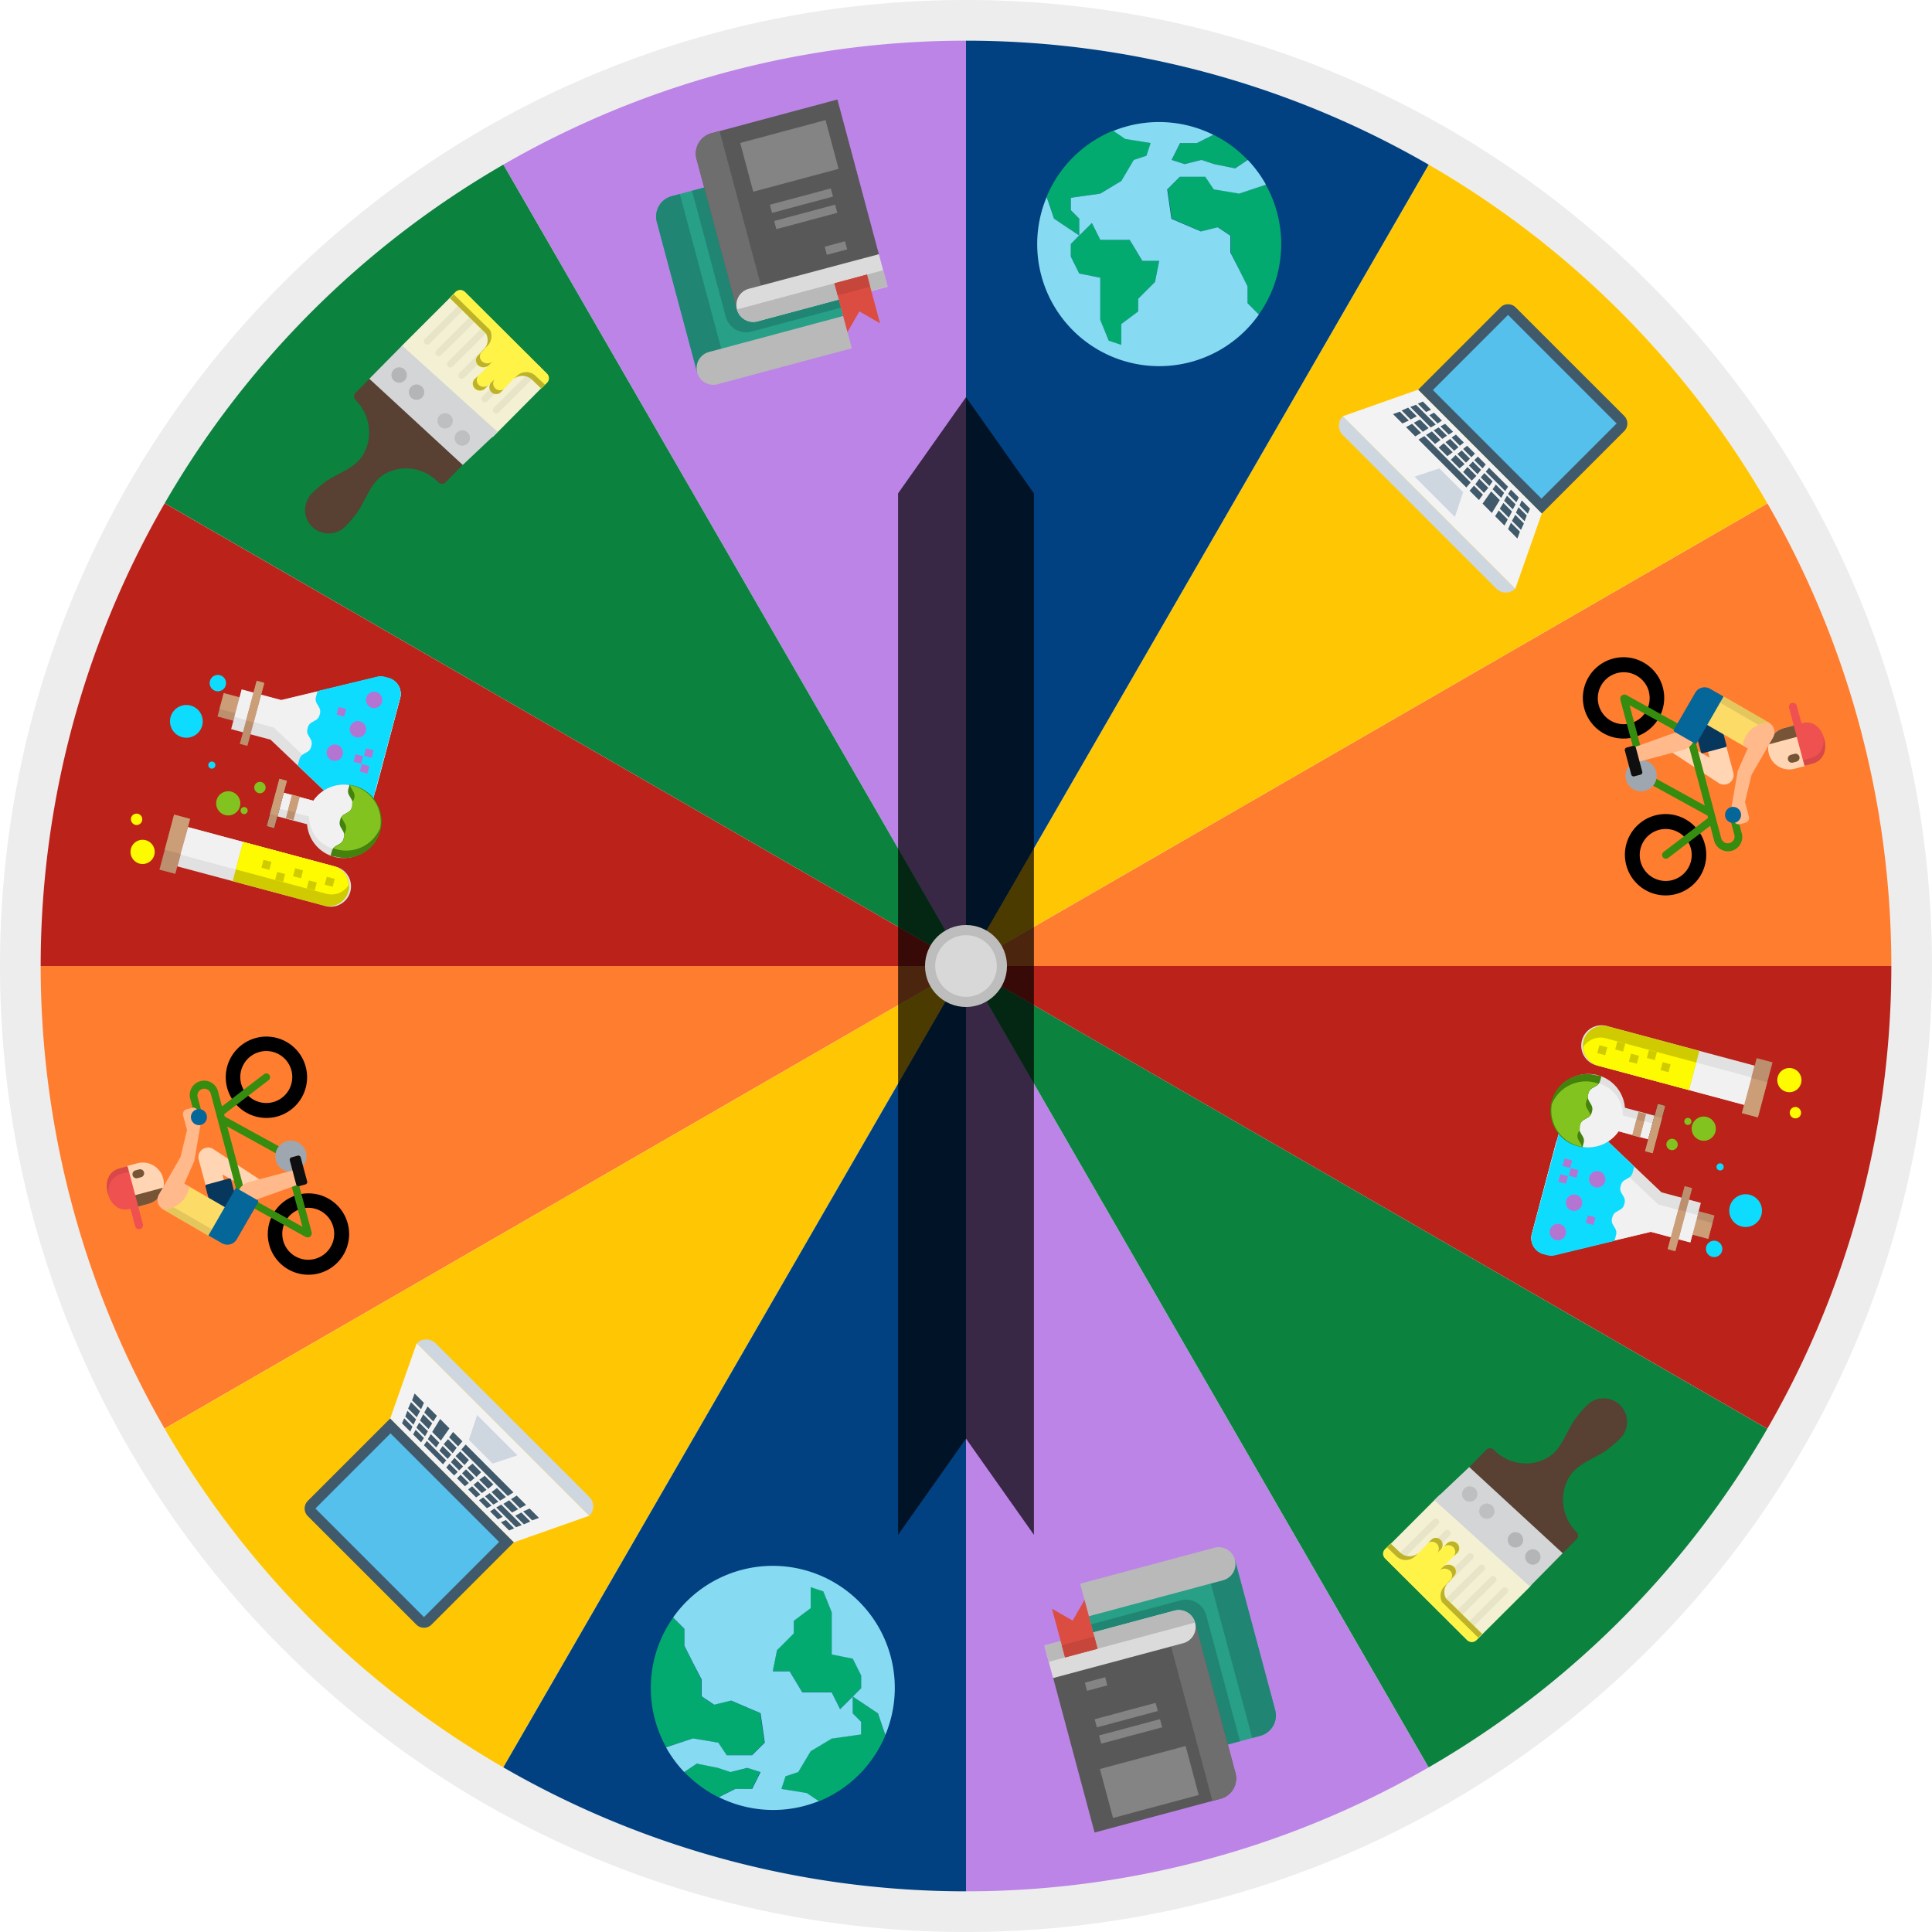 <svg id="Layer_1" data-name="Layer 1" xmlns="http://www.w3.org/2000/svg" width="380" height="380" viewBox="0 0 380 380">
    <g id="Page-1">
        <g id="wheel">
            <g id="Slice-12">
                <path id="sliceBkg_12" data-name="sliceBkg 12" d="M190,1V190L95.5,26.29A188.13,188.13,0,0,1,190,1Z"
                    fill="#bc84e7" fill-rule="evenodd" />
                <g id="icon_12" data-name="icon 12">
                    <path id="Path"
                        d="M137.11,73.23l-.85-3.2-7.07-26.37a4.14,4.14,0,0,1,2.92-5.07l2.4-.65,4-1.07,19.18-5.14,6.43,24,.86,3.2.85,3.2h0"
                        fill="#289f87" />
                    <g id="Group">
                        <path id="Path-2" data-name="Path"
                            d="M165.41,60.51l-17.59,4.71a4.14,4.14,0,0,1-5.07-2.92l-6.64-24.78,21.58-5.79Z"
                            fill="#208673" />
                        <path id="Path-3" data-name="Path"
                            d="M137.11,73.23l5.6-1.5-.86-3.19-8.14-30.38-1.6.43a4.14,4.14,0,0,0-2.92,5.07Z"
                            fill="#208673" />
                    </g>
                    <path id="Path-4" data-name="Path"
                        d="M167.55,68.5l-26.38,7.07a3.31,3.31,0,0,1-4.06-2.34h0a3.31,3.31,0,0,1,2.34-4l26.38-7.07,1.72,6.39Z"
                        fill="#b9b9b9" />
                    <path id="Path-5" data-name="Path"
                        d="M144.94,60.86l-.86-3.2L137,31.28a4.14,4.14,0,0,1,2.93-5.07l2.39-.64,22.39-6L172.86,50h0"
                        fill="#585858" />
                    <g id="Group-2" data-name="Group">
                        <rect id="Rectangle" x="146.58" y="25.7" width="17.38" height="9.93"
                            transform="translate(-2.65 41.23) rotate(-15)" fill="#848484" />
                        <rect id="Rectangle-2" data-name="Rectangle" x="151.42" y="38.64" width="12.41" height="1.66"
                            transform="translate(-4.84 42.14) rotate(-15)" fill="#848484" />
                        <rect id="Rectangle-3" data-name="Rectangle" x="152.27" y="41.83" width="12.41" height="1.66"
                            transform="translate(-5.64 42.47) rotate(-15)" fill="#848484" />
                        <rect id="Rectangle-4" data-name="Rectangle" x="162.34" y="47.96" width="4.14" height="1.66"
                            transform="translate(-7.02 44.21) rotate(-15)" fill="#848484" />
                    </g>
                    <path id="Path-6" data-name="Path"
                        d="M141.53,25.78l8.14,30.38.86,3.2-5.59,1.5-6.43-24L137,31.28a4.14,4.14,0,0,1,2.93-5.07Z"
                        fill="#6e6e6e" />
                    <path id="Path-7" data-name="Path"
                        d="M165,58.91,149,63.2a3.31,3.31,0,0,1-4.05-2.34h0a3.3,3.3,0,0,1,2.34-4.06L172.86,50l1.71,6.39-3.2.86"
                        fill="#dbdbdb" />
                    <path id="Path-8" data-name="Path"
                        d="M149,63.2l16-4.29,6.39-1.71,3.2-.86-.86-3.2-28.77,7.72A3.31,3.31,0,0,0,149,63.2Z"
                        fill="#b9b9b9" />
                    <polygon id="Path-9" data-name="Path"
                        points="164.12 55.72 170.52 54 173.09 63.59 169.03 61.25 166.69 65.31 164.12 55.72"
                        fill="#dc4d41" />
                    <rect id="Rectangle-5" data-name="Rectangle" x="164.33" y="54.82" width="6.62" height="2.48"
                        transform="translate(-8.8 45.3) rotate(-15)" fill="#c7463b" />
                </g>
            </g>
            <g id="Slice-11">
                <path id="sliceBkg_11" data-name="sliceBkg 11"
                    d="M95.82,26.86,190,190,26.86,95.79A187.53,187.53,0,0,1,95.82,26.86Z" fill="#0b823e"
                    fill-rule="evenodd" />
                <g id="icon_11" data-name="icon 11">
                    <path id="Path-10" data-name="Path"
                        d="M87.61,94.9a1,1,0,0,1-1.35,0C82.47,91,77,91.6,74.29,94.3c-1.76,1.8-2.74,4.69-4,6.45a21.67,21.67,0,0,1-2.48,2.89,4.41,4.41,0,0,1-3.19,1.28,4.61,4.61,0,0,1-3.33-7.8l0,0,0,0a23.36,23.36,0,0,1,2.78-2.4c1.76-1.27,4.61-2.25,6.37-4,2.67-2.7,3.27-8.25-.52-12.08a.93.93,0,0,1-.27-.71,1,1,0,0,1,.31-.68l4.83-4.87L92.41,90Z"
                        fill="#584032" />
                    <path id="Path-11" data-name="Path"
                        d="M91.47,57.47l16,16a1.3,1.3,0,0,1,0,1.87L97.13,85.75a1.3,1.3,0,0,1-1.87,0l-16.09-16a1.3,1.3,0,0,1,0-1.87L89.59,57.47A1.31,1.31,0,0,1,91.47,57.47Z"
                        fill="#f4f0d3" />
                    <polygon id="Path-12" data-name="Path"
                        points="79.09 67.97 97.88 84.96 91.02 91.45 72.64 74.5 79.09 67.97" fill="#d3d5d6" />
                    <path id="Shape"
                        d="M86.48,81.7a1.51,1.51,0,1,0,2.14,0A1.57,1.57,0,0,0,86.48,81.7ZM92,85.08a1.51,1.51,0,1,0,0,2.13A1.54,1.54,0,0,0,92,85.08Z"
                        fill="#bdbfc0" />
                    <path id="Shape-2" data-name="Shape"
                        d="M106.17,72.13a.65.65,0,0,0-.93,0L97.13,80.2a.66.66,0,0,0,.94.94l8.1-8.07A.65.65,0,0,0,106.17,72.13Zm-2.25-2.25a.65.65,0,0,0-.93,0L94.88,78a.66.66,0,0,0,.94.94l8.1-8.07A.65.65,0,0,0,103.92,69.88Zm-4.54-4.5a.65.65,0,0,0-.93,0l-8.11,8a.66.66,0,0,0,.94.94l8.1-8A.65.65,0,0,0,99.38,65.38Zm-2.25-2.25a.65.65,0,0,0-.93,0l-8.11,8a.66.66,0,0,0,.94.94l8.1-8A.65.65,0,0,0,97.13,63.13Zm-2.28-2.29a.66.66,0,0,0-.94,0l-8.07,8.07a.66.66,0,0,0,.94.94l8.07-8A.71.71,0,0,0,94.85,60.84ZM92.6,58.59a.66.66,0,0,0-.94,0l-8.1,8.07a.66.66,0,0,0,.93.94l8.11-8.07A.66.66,0,0,0,92.6,58.59Z"
                        fill="#e8e4c8" />
                    <path id="Path-13" data-name="Path"
                        d="M107.56,73.45l-16.09-16a1.33,1.33,0,0,0-1.88,0l-1.16,1.16,7.13,7.06a2.62,2.62,0,0,1-.6,3.26l-.9,1a1.28,1.28,0,0,0,0,2,1.54,1.54,0,0,0,2.1-.08l-2.78,2.71a1.3,1.3,0,0,0,0,1.91,1.46,1.46,0,0,0,2,0l1.28-1.28a1.36,1.36,0,0,0,0,1.92,1.32,1.32,0,0,0,1.87,0l2.33-2.44a2.69,2.69,0,0,1,3.86,0l1.76,1.72,1.09-1.08a1.26,1.26,0,0,0,0-1.84Z"
                        fill="#fff348" />
                    <path id="Shape-3" data-name="Shape"
                        d="M79.58,72.7a1.51,1.51,0,1,1-2.14,0A1.5,1.5,0,0,1,79.58,72.7ZM83,76.07a1.51,1.51,0,1,1-2.14,0A1.5,1.5,0,0,1,83,76.07Z"
                        fill="#b4b5b6" />
                    <path id="Shape-4" data-name="Shape"
                        d="M95,68.87l-.9,1a1.28,1.28,0,0,0,0,2,1.57,1.57,0,0,0,2,0l.87-.83a1.6,1.6,0,0,1-2.1.08,1.28,1.28,0,0,1,0-2l.9-1a2.69,2.69,0,0,0,.6-3.23l-7.13-7-.75.75,7.13,7A2.63,2.63,0,0,1,95,68.87Zm-.83,6.83a1.35,1.35,0,0,1-.07-1.84l-.68.64a1.3,1.3,0,0,0,0,1.91,1.44,1.44,0,0,0,2,0l.75-.75A1.43,1.43,0,0,1,94.17,75.7Zm3.23.67a1.35,1.35,0,0,1,0-1.91l-.75.75a1.35,1.35,0,0,0,0,1.91,1.3,1.3,0,0,0,1.87,0l.6-.6A1.35,1.35,0,0,1,97.4,76.37Zm9.79-.71L105.42,74a2.66,2.66,0,0,0-3.82,0l-.53.53a2.7,2.7,0,0,1,3.6.19l1.77,1.68,1.08-1.08Z"
                        fill="#bcb22c" />
                </g>
            </g>
            <g id="Slice-10">
                <path id="sliceBkg_10" data-name="sliceBkg 10" d="M26.34,95.5,190,190H1A188.12,188.12,0,0,1,26.34,95.5Z"
                    fill="#ba221a" fill-rule="evenodd" />
                <g id="icon_10" data-name="icon 10">
                    <g id="chemistry-copy">
                        <polyline id="Path-14" data-name="Path"
                            points="47.14 137.17 44.01 136.34 42.78 140.93 45.91 141.77" fill="#bc8f6f" />
                        <polyline id="Path-15" data-name="Path"
                            points="47.14 137.17 44.01 136.34 43.18 139.44 46.3 140.28" fill="#cb9e78" />
                        <polygon id="Path-16" data-name="Path"
                            points="34.25 160.23 31.36 171.05 34.48 171.88 37.38 161.07 34.25 160.23" fill="#bc8f6f" />
                        <polygon id="Path-17" data-name="Path"
                            points="34.25 160.23 32.41 167.13 35.53 167.97 37.38 161.07 34.25 160.23" fill="#cb9e78" />
                        <path id="Path-18" data-name="Path" d="M34.88,170.4,37,162.69l28.74,7.71a4,4,0,1,1-2.06,7.7Z"
                            fill="#e1e1e1" />
                        <path id="Path-19" data-name="Path"
                            d="M68.58,174.07a4,4,0,0,1-4.4,1.72L35.5,168.1,37,162.69l28.68,7.69A4,4,0,0,1,68.58,174.07Z"
                            fill="#f1f1f1" />
                        <path id="Path-20" data-name="Path"
                            d="M68.55,175.29a4,4,0,0,1-4.92,2.81l-17.87-4.79,2.06-7.7,17.87,4.79A4,4,0,0,1,68.55,175.29Z"
                            fill="#cfcb00" />
                        <path id="Path-21" data-name="Path"
                            d="M68.58,174.07a4,4,0,0,1-4.4,1.72L46.38,171l1.44-5.41,17.81,4.77A4,4,0,0,1,68.58,174.07Z"
                            fill="#fefa00" />
                        <path id="Path-22" data-name="Path"
                            d="M73.31,157.52a3.22,3.22,0,0,1-3.94,2.27l-.76-.2a3.25,3.25,0,0,1-1.39-.78l-14-13.32-7.76-2.08,2.07-7.75,7.77,2.08,18.77-4.53a3.17,3.17,0,0,1,1.59,0l.76.2a3.22,3.22,0,0,1,2.28,3.94Z"
                            fill="#e1e1e1" />
                        <path id="Path-23" data-name="Path"
                            d="M70,157.36l-.76-.21a3.1,3.1,0,0,1-1.38-.77l-14-13.28L46.11,141l1.44-5.4,7.77,2.08,18.77-4.49a3.13,3.13,0,0,1,1.58,0l.76.2a3.2,3.2,0,0,1,2.28,3.92L74,155.1A3.21,3.21,0,0,1,70,157.36Z"
                            fill="#f1f1f1" />
                        <path id="Path-24" data-name="Path"
                            d="M69.38,159.79l-.76-.2a3.25,3.25,0,0,1-1.39-.78l-8.67-8.26.32-1.19a1.64,1.64,0,0,1,.75-1l.81-.47a1.59,1.59,0,0,0,.75-1l.07-.27a1.58,1.58,0,0,0-.16-1.22l-.47-.81a1.63,1.63,0,0,1-.16-1.22l.07-.27a1.59,1.59,0,0,1,.75-1l.82-.47a1.59,1.59,0,0,0,.74-1l.08-.26a1.63,1.63,0,0,0-.16-1.22l-.47-.81a1.58,1.58,0,0,1-.16-1.22l.31-1.19,11.64-2.82a3.29,3.29,0,0,1,1.59,0l.76.2a3.22,3.22,0,0,1,2.27,3.94l-5.4,20.15A3.21,3.21,0,0,1,69.38,159.79Z"
                            fill="#0edcff" />
                        <g id="Yellow">
                            <path id="Path-25" data-name="Path"
                                d="M55,155.7l6.64,1.78a7.21,7.21,0,1,1-1.24,4.64l-6.65-1.78" fill="#e1e1e1" />
                            <path id="Path-26" data-name="Path"
                                d="M69.52,154.61a6.47,6.47,0,1,1-8.71,6l-6.65-1.78.83-3.11,6.66,1.78A7.29,7.29,0,0,1,69.52,154.61Z"
                                fill="#f1f1f1" />
                            <path id="Path-27" data-name="Path"
                                d="M65.79,168.54a6.81,6.81,0,0,1-.76-.26l.23-.85a1.64,1.64,0,0,1,.75-1l.81-.46a1.64,1.64,0,0,0,.75-1l.07-.26a1.63,1.63,0,0,0-.16-1.22l-.47-.81a1.63,1.63,0,0,1-.16-1.22l.07-.26a1.59,1.59,0,0,1,.75-1l.81-.47a1.62,1.62,0,0,0,.75-1l.07-.27a1.63,1.63,0,0,0-.16-1.22l-.47-.81a1.6,1.6,0,0,1-.16-1.21l.23-.86a7.9,7.9,0,0,1,.79.16,7.21,7.21,0,1,1-3.74,13.92Z"
                                fill="#44820d" />
                            <path id="Path-28" data-name="Path"
                                d="M74.83,162.7a7.25,7.25,0,0,1-8.64,4.35,6.21,6.21,0,0,1-.61-.2,1.69,1.69,0,0,1,.41-.34l.82-.47a1.58,1.58,0,0,0,.75-1l.07-.26a1.61,1.61,0,0,0,0-.69,1.66,1.66,0,0,0,.32-.6l.07-.27a1.58,1.58,0,0,0-.17-1.22l-.47-.82a1.45,1.45,0,0,1-.19-.54,1.91,1.91,0,0,1,.43-.37l.82-.47a1.63,1.63,0,0,0,.76-1l.07-.26a1.52,1.52,0,0,1,.34-1.29l.07-.27a1.63,1.63,0,0,0-.16-1.22l-.47-.81a1.58,1.58,0,0,1-.18-.5,4.9,4.9,0,0,1,.62.13,7.24,7.24,0,0,1,5.31,8.08Z"
                                fill="#82c31f" />
                            <polygon id="Path-29" data-name="Path"
                                points="54.95 153.17 52.45 162.5 53.94 162.9 56.44 153.57 54.95 153.17" />
                            <polygon id="Path-30" data-name="Path"
                                points="54.95 153.17 52.45 162.5 53.94 162.9 56.44 153.57 54.95 153.17"
                                fill="#bc8f6f" />
                            <polygon id="Path-31" data-name="Path"
                                points="54.95 153.17 53.1 160.07 54.59 160.47 56.44 153.57 54.95 153.17"
                                fill="#cb9e78" />
                            <polygon id="Path-32" data-name="Path"
                                points="57.46 156.31 56.23 160.91 57.72 161.31 58.95 156.71 57.46 156.31"
                                fill="#bc8f6f" />
                            <polygon id="Path-33" data-name="Path"
                                points="57.46 156.31 56.62 159.42 58.12 159.82 58.95 156.71 57.46 156.31"
                                fill="#cb9e78" />
                        </g>
                        <path id="Path-34" data-name="Path" d="M70,145a1.61,1.61,0,1,0-1.15-2A1.61,1.61,0,0,0,70,145Z"
                            fill="#b474d1" />
                        <path id="Path-35" data-name="Path"
                            d="M65.45,149.61a1.61,1.61,0,1,0-1.15-2A1.62,1.62,0,0,0,65.45,149.61Z" fill="#b474d1" />
                        <path id="Path-36" data-name="Path"
                            d="M73.18,139.23a1.61,1.61,0,1,0-1.14-2A1.61,1.61,0,0,0,73.18,139.23Z" fill="#b474d1" />
                        <path id="Path-37" data-name="Path"
                            d="M35.85,145a3.22,3.22,0,1,0-2.29-4A3.23,3.23,0,0,0,35.85,145Z" fill="#0edcff" />
                        <path id="Path-38" data-name="Path"
                            d="M42.45,135.92a1.61,1.61,0,1,0-1.15-2A1.62,1.62,0,0,0,42.45,135.92Z" fill="#0edcff" />
                        <path id="Path-39" data-name="Path"
                            d="M27.45,169.86a2.38,2.38,0,1,0-1.7-2.92A2.39,2.39,0,0,0,27.45,169.86Z" fill="#fefa00" />
                        <path id="Path-Copy" d="M26.65,162.25a1.12,1.12,0,1,0-.87-1.39A1.16,1.16,0,0,0,26.65,162.25Z"
                            fill="#fefa00" />
                        <path id="Path-Copy-3" d="M44.29,160.31a2.38,2.38,0,1,0-1.7-2.91A2.39,2.39,0,0,0,44.29,160.31Z"
                            fill="#82c31f" />
                        <path id="Path-Copy-2" d="M50.91,156a1.12,1.12,0,1,0-.87-1.39A1.15,1.15,0,0,0,50.91,156Z"
                            fill="#82c31f" />
                        <path id="Path-Copy-4" d="M47.84,160.11a.7.7,0,1,0-.5-.86A.71.71,0,0,0,47.84,160.11Z"
                            fill="#82c31f" />
                        <path id="Path-Copy-5"
                            d="M41.49,151.16a.7.7,0,0,0,.37-1.35.71.71,0,0,0-.87.49A.71.71,0,0,0,41.49,151.16Z"
                            fill="#0edcff" />
                        <polygon id="Path-40" data-name="Path"
                            points="50.5 133.87 47.17 146.31 48.66 146.71 51.99 134.27 50.5 133.87" fill="#bc8f6f" />
                        <polygon id="Path-41" data-name="Path"
                            points="50.46 134.01 48.4 141.71 49.89 142.11 51.96 134.41 50.46 134.01" fill="#cb9e78" />
                        <polygon id="Path-42" data-name="Path"
                            points="71.17 150.28 70.77 151.76 72.27 152.16 72.67 150.68 71.17 150.28" fill="#b474d1" />
                        <polygon id="Path-43" data-name="Path"
                            points="69.94 148.35 69.54 149.84 71.03 150.24 71.43 148.75 69.94 148.35" fill="#b474d1" />
                        <polygon id="Path-44" data-name="Path"
                            points="72 147.17 71.6 148.65 73.1 149.06 73.5 147.57 72 147.17" fill="#b474d1" />
                        <polygon id="Path-45" data-name="Path"
                            points="66.6 139.06 66.2 140.54 67.69 140.94 68.09 139.46 66.6 139.06" fill="#b474d1" />
                        <g id="Group-3" data-name="Group">
                            <path id="Combined-Shape"
                                d="M63.86,174l1.56.42.42-1.55-1.56-.42Zm-3.52.73,1.55.41.42-1.55-1.56-.42Zm-2.7-2.39,1.56.41.41-1.55-1.55-.42Zm-3.53.72,1.56.41.41-1.55-1.55-.42Zm-2.69-2.39,1.55.42.42-1.56-1.56-.42Z"
                                fill="#cfcb00" />
                        </g>
                    </g>
                </g>
            </g>
            <g id="Slice-9">
                <path id="sliceBkg_9" data-name="sliceBkg 9" d="M1,190H190L26.29,284.5A188.13,188.13,0,0,1,1,190Z"
                    fill="#ff7d2f" fill-rule="evenodd" />
                <g id="icon_9" data-name="icon 9">
                    <path id="Path-46" data-name="Path"
                        d="M39.08,228.06l1.4,5.21a.31.31,0,0,1,.17-.13l3.42-.91L43.74,231l4,2.29a3.48,3.48,0,0,1,1.2-.64l2.22-.6-9.15-6a1.86,1.86,0,0,0-1.56-.28A1.88,1.88,0,0,0,39.08,228.06Z"
                        fill="#ffd5b3" />
                    <path id="Path-47" data-name="Path"
                        d="M40.41,233.37l.62,2.32,3.13,1.81a.09.09,0,0,0,.13,0l1.78-3.08L45.44,232a.29.29,0,0,0-.37-.21L40.62,233A.3.3,0,0,0,40.41,233.37Z"
                        fill="#08375e" />
                    <path id="Shape-5" data-name="Shape"
                        d="M52.94,244.79A8,8,0,1,0,58.58,235,8,8,0,0,0,52.94,244.79Zm13.37-3.58a5.86,5.86,0,1,1-7.18-4.14A5.86,5.86,0,0,1,66.31,241.21Z" />
                    <path id="Shape-6" data-name="Shape"
                        d="M67,241a6.59,6.59,0,1,1-8.08-4.67A6.61,6.61,0,0,1,67,241Zm-11.31,3a5.11,5.11,0,1,0,3.62-6.27A5.12,5.12,0,0,0,55.71,244.05Z" />
                    <path id="Shape-7" data-name="Shape"
                        d="M44.67,213.94a8,8,0,1,0,5.65-9.78A8,8,0,0,0,44.67,213.94ZM58,210.35a5.86,5.86,0,1,1-7.17-4.14A5.87,5.87,0,0,1,58,210.35Z" />
                    <path id="Shape-8" data-name="Shape"
                        d="M58.76,210.16a6.6,6.6,0,1,1-8.08-4.66A6.61,6.61,0,0,1,58.76,210.16Zm-11.32,3a5.11,5.11,0,1,0,3.62-6.26A5.12,5.12,0,0,0,47.44,213.19Z" />
                    <g id="Group-4" data-name="Group">
                        <path id="Path-48" data-name="Path"
                            d="M58.83,233.19a.4.4,0,0,1-.42-.15.11.11,0,0,0-.12,0l-.92.33,2.11,7.91-8.79-4.85s0,0,0,0L50,237.67,60,243.23a.89.89,0,0,0,1,0,.86.86,0,0,0,.28-.93l-2.43-9.07Z"
                            fill="#368c0e" />
                        <path id="Path-49" data-name="Path"
                            d="M39.42,212.65a2.81,2.81,0,0,0-2,3.45l.68,2.55a1.48,1.48,0,0,1,1.44-.35l-.69-2.59a1.34,1.34,0,0,1,2.58-.69l5,18.81a.2.2,0,0,1,.13,0l.35.21H47a.09.09,0,0,0,.06-.06,2.34,2.34,0,0,1,.73-.85l-3.1-11.57,9.58,5.28a3.09,3.09,0,0,1,.64-1.34L44.2,219.61l-.12-.45,8.75-6.7a.75.75,0,0,0,.27-.78.91.91,0,0,0-.13-.26.75.75,0,0,0-.78-.27.91.91,0,0,0-.26.13l-8.27,6.33-.79-3A2.82,2.82,0,0,0,39.42,212.65Z"
                            fill="#368c0e" />
                    </g>
                    <path id="Path-50" data-name="Path"
                        d="M54.26,228.23a3,3,0,0,0,2.6,2.25l.68-.18a.11.11,0,0,0,.07-.12l-.53-2a.41.41,0,0,1,.28-.49l1.21-.32a.39.39,0,0,1,.48.28l.48,1.77a3.06,3.06,0,1,0-5.27-1.22Z"
                        fill="#9ea7af" />
                    <path id="Path-51" data-name="Path"
                        d="M48.88,232.52A3.15,3.15,0,0,0,47,234.06L50.29,236l8.13-2.92a.35.35,0,0,1-.07-.15l-.73-2.74Z"
                        fill="#ffb98a" />
                    <path id="Path-52" data-name="Path" d="M29.15,236.8a4.12,4.12,0,0,0-2.13-8l-2.1.56,2.13,8,2.1-.56Z"
                        fill="#ffd5b3" />
                    <path id="Path-53" data-name="Path"
                        d="M27.05,237.35l.29-.06,1.81-.49a4.11,4.11,0,0,0,3-3.21l-5.69,1.52Z" fill="#775436" />
                    <path id="Path-54" data-name="Path"
                        d="M21.19,234.67c.59,2.2,2.17,3.68,4.36,3.09l.12,0,.9,3.35a.79.79,0,1,0,1.52-.41l-3-11.31-1.52.41h0C21.33,230.36,20.61,232.47,21.19,234.67Z"
                        fill="#ef5050" />
                    <path id="Path-55" data-name="Path"
                        d="M21.19,234.67l.18.56c-.33-2,.45-3.8,2.46-4.34h0l1.52-.41-.3-1.12-1.52.41h0C21.33,230.36,20.61,232.47,21.19,234.67Z"
                        opacity="0.1" style="isolation:isolate" />
                    <path id="Path-56" data-name="Path"
                        d="M58.54,227.31a.49.49,0,0,1,.61.34l1.26,4.71a.49.49,0,0,1-.35.6l-1.21.33a.49.49,0,0,1-.6-.35L57,228.23a.49.49,0,0,1,.35-.6Z"
                        fill="#0f0f0f" />
                    <g id="Group-5" data-name="Group" opacity="0.1">
                        <path id="Path-57" data-name="Path"
                            d="M59.53,231l-1.2.32a.5.5,0,0,1-.61-.35l.53,2a.49.49,0,0,0,.6.35l1.21-.33a.49.49,0,0,0,.35-.6l-.53-2A.51.51,0,0,1,59.53,231Z"
                            fill="#0f0f0f" />
                    </g>
                    <path id="Path-58" data-name="Path"
                        d="M44.3,237.47l-7.5-4.33a.48.48,0,0,1,.16.26.43.43,0,0,1,0,.25,5.2,5.2,0,0,1-3.75,3.92,5.71,5.71,0,0,1-1.16.18.7.7,0,0,1-.25-.05l.21.13,9,5.23Z"
                        fill="#fcdb67" />
                    <path id="Path-59" data-name="Path"
                        d="M41.77,241.84l-7.64-4.41a5.85,5.85,0,0,1-.74.25,5.71,5.71,0,0,1-1.16.18.55.55,0,0,1-.28-.07l.07,0,9,5.23Z"
                        opacity="0.1" style="isolation:isolate" />
                    <path id="Path-60" data-name="Path"
                        d="M36,219.34l.78,2.93-1.28,5.31-4.24,7.35a2.11,2.11,0,0,0-.21,1.61,2.14,2.14,0,0,0,.89,1.23.56.56,0,0,0,.31.09,5.71,5.71,0,0,0,1.16-.18,5.2,5.2,0,0,0,3.75-3.92.43.43,0,0,0,0-.25.51.51,0,0,0-.24-.32l-.67-.39,2-4.52a.56.56,0,0,0,0-.12l1.16-6.78a.44.44,0,0,0,0-.2h0a1.48,1.48,0,0,1-.67-2.88l.09,0a1,1,0,0,0-1.06-.41l-1.12.3A1,1,0,0,0,36,219.34Z"
                        fill="#ffb98a" />
                    <circle id="Oval" cx="39.13" cy="219.72" r="1.58" fill="#046699" />
                    <path id="Path-61" data-name="Path"
                        d="M28.32,230.54a.8.8,0,0,1-.56,1l-.71.19a.79.79,0,0,1-.41-1.53l.71-.19A.8.8,0,0,1,28.32,230.54Z"
                        fill="#775436" />
                    <path id="Path-62" data-name="Path"
                        d="M46.25,233.87,41,243v0l2.66,1.53a2.13,2.13,0,0,0,2.91-.78l4.21-7.28a.31.31,0,0,0,0-.23.31.31,0,0,0-.14-.18l-4-2.3a.31.31,0,0,0-.41.1Z"
                        fill="#046699" />
                </g>
            </g>
            <g id="Slice-8">
                <path id="sliceBkg_8" data-name="sliceBkg 8"
                    d="M26.86,284.18,190,190,95.79,353.14A187.53,187.53,0,0,1,26.86,284.18Z" fill="#ffc703"
                    fill-rule="evenodd" />
                <g id="icon_8" data-name="icon 8">
                    <polygon id="Path-63" data-name="Path"
                        points="81.97 264.18 115.91 298.12 101.06 303.36 76.74 279.03 81.97 264.18" fill="#f3f3f3" />
                    <path id="Path-64" data-name="Path"
                        d="M82,264.18h0l33.94,33.94h0a2.64,2.64,0,0,0,0-3.67L85.65,264.18A2.65,2.65,0,0,0,82,264.18Z"
                        fill="#ced6e0" />
                    <g id="Group-6" data-name="Group">
                        <polygon id="Path-65" data-name="Path"
                            points="97.24 296.71 96.39 297.28 97.95 298.83 98.87 298.34 97.24 296.71" fill="#415a6b" />
                        <polygon id="Path-66" data-name="Path"
                            points="81.12 280.59 79.5 278.96 79.07 279.95 80.7 281.58 81.12 280.59" fill="#415a6b" />
                        <polygon id="Path-67" data-name="Path"
                            points="81.83 279.17 80.13 277.48 79.71 278.61 81.33 280.23 81.83 279.17" fill="#415a6b" />
                        <polygon id="Path-68" data-name="Path"
                            points="92.86 292.33 92.08 292.96 93.64 294.52 94.48 293.95 92.86 292.33" fill="#415a6b" />
                        <polygon id="Path-69" data-name="Path"
                            points="90.6 290.06 89.89 290.77 91.44 292.33 92.22 291.69 90.6 290.06" fill="#415a6b" />
                        <polygon id="Path-70" data-name="Path"
                            points="95.05 294.52 94.2 295.08 95.76 296.64 96.68 296.14 95.05 294.52" fill="#415a6b" />
                        <polygon id="Path-71" data-name="Path"
                            points="90.1 284.48 90.95 283.49 89.11 281.65 88.33 282.71 90.1 284.48" fill="#415a6b" />
                        <polygon id="Path-72" data-name="Path"
                            points="85.22 279.6 85.93 278.47 84.09 276.63 83.45 277.83 85.22 279.6" fill="#415a6b" />
                        <polygon id="Path-73" data-name="Path"
                            points="98.52 299.4 100.14 301.02 101.13 300.6 99.51 298.97 98.52 299.4" fill="#415a6b" />
                        <polygon id="Path-74" data-name="Path"
                            points="102.9 297.28 104.67 299.04 106.01 298.55 104.17 296.71 102.9 297.28"
                            fill="#415a6b" />
                        <polygon id="Path-75" data-name="Path"
                            points="99.86 294.24 100.99 293.53 91.59 284.12 90.74 285.11 99.86 294.24" fill="#415a6b" />
                        <polygon id="Path-76" data-name="Path"
                            points="101.34 298.12 103.04 299.82 104.31 299.26 102.55 297.49 101.34 298.12"
                            fill="#415a6b" />
                        <polygon id="Path-77" data-name="Path"
                            points="88.4 287.87 87.77 288.65 89.32 290.2 90.03 289.5 88.4 287.87" fill="#415a6b" />
                        <polygon id="Path-78" data-name="Path"
                            points="102.26 296.64 103.47 296 101.63 294.16 100.5 294.87 102.26 296.64" fill="#415a6b" />
                        <polygon id="Path-79" data-name="Path"
                            points="96.32 293.67 95.4 294.31 97.03 295.93 98.02 295.37 96.32 293.67" fill="#415a6b" />
                        <polygon id="Path-80" data-name="Path"
                            points="82.61 277.55 80.84 275.78 80.27 277.05 81.97 278.75 82.61 277.55" fill="#415a6b" />
                        <polygon id="Path-81" data-name="Path"
                            points="83.38 275.92 81.55 274.08 81.05 275.43 82.82 277.19 83.38 275.92" fill="#415a6b" />
                        <polygon id="Path-82" data-name="Path"
                            points="93.71 290.49 94.63 289.57 92.93 287.87 91.94 288.72 93.71 290.49" fill="#415a6b" />
                        <polygon id="Path-83" data-name="Path"
                            points="96.04 292.82 97.03 291.97 95.33 290.27 94.27 291.05 96.04 292.82" fill="#415a6b" />
                        <polygon id="Path-84" data-name="Path"
                            points="98.37 295.15 99.51 294.45 97.74 292.68 96.68 293.46 98.37 295.15" fill="#415a6b" />
                        <polygon id="Path-85" data-name="Path"
                            points="87.06 284.41 86.42 285.33 88.05 286.95 88.76 286.1 87.06 284.41" fill="#415a6b" />
                        <polygon id="Path-86" data-name="Path"
                            points="84.73 282.07 84.16 283.06 85.79 284.69 86.42 283.77 84.73 282.07" fill="#415a6b" />
                        <polygon id="Path-87" data-name="Path"
                            points="89.39 286.74 88.69 287.59 90.31 289.21 91.09 288.44 89.39 286.74" fill="#415a6b" />
                        <polygon id="Path-88" data-name="Path"
                            points="91.66 289 90.88 289.78 92.5 291.41 93.35 290.7 91.66 289" fill="#415a6b" />
                        <polygon id="Path-89" data-name="Path"
                            points="93.99 291.34 93.14 292.04 94.77 293.67 95.69 293.03 93.99 291.34" fill="#415a6b" />
                        <polygon id="Path-90" data-name="Path"
                            points="99.01 295.79 100.71 297.49 101.91 296.85 100.14 295.08 99.01 295.79"
                            fill="#415a6b" />
                        <polygon id="Path-91" data-name="Path"
                            points="91.37 288.15 92.22 287.16 90.53 285.47 89.61 286.39 91.37 288.15" fill="#415a6b" />
                        <polygon id="Path-92" data-name="Path"
                            points="84.16 281.51 82.46 279.81 81.9 280.8 83.6 282.5 84.16 281.51" fill="#415a6b" />
                        <polygon id="Path-93" data-name="Path"
                            points="85.01 279.95 83.24 278.18 82.61 279.39 84.3 281.08 85.01 279.95" fill="#415a6b" />
                        <polygon id="Path-94" data-name="Path"
                            points="81.76 281.22 81.26 282.14 82.82 283.7 83.38 282.85 81.76 281.22" fill="#415a6b" />
                        <polygon id="Path-95" data-name="Path"
                            points="83.38 284.26 83.95 283.42 87.77 287.24 87.13 288.01 83.38 284.26" fill="#415a6b" />
                        <polygon id="Path-96" data-name="Path"
                            points="89.04 285.82 89.82 284.76 88.12 283.06 87.27 284.05 89.04 285.82" fill="#415a6b" />
                        <polygon id="Path-97" data-name="Path"
                            points="86.71 283.35 88.4 280.94 86.57 279.1 85.01 281.65 86.71 283.35" fill="#415a6b" />
                        <polygon id="Path-98" data-name="Path"
                            points="97.6 296.5 101.49 300.39 102.62 299.96 98.59 295.93 97.6 296.5" fill="#415a6b" />
                    </g>
                    <polygon id="Path-99" data-name="Path"
                        points="93.85 278.32 101.77 286.25 96.89 287.87 92.22 283.2 93.85 278.32" fill="#ced6e0" />
                    <path id="Path-100" data-name="Path"
                        d="M84.87,319.55l16.19-16.19L76.74,279l-16.2,16.2a2.12,2.12,0,0,0,0,3L81.9,319.55A2.11,2.11,0,0,0,84.87,319.55Z"
                        fill="#415a6b" />
                    <rect id="Rectangle-6" data-name="Rectangle" x="69.65" y="284.9" width="20.9" height="30.2"
                        transform="translate(-188.67 144.5) rotate(-45)" fill="#55c0eb" />
                </g>
            </g>
            <g id="Slice-7">
                <path id="sliceBkg_7" data-name="sliceBkg 7"
                    d="M95.5,353.66,190,190V379A188.12,188.12,0,0,1,95.5,353.66Z" fill="#024181" fill-rule="evenodd" />
                <g id="icon_7" data-name="icon 7">
                    <g id="Group-7" data-name="Group">
                        <path id="Path-101" data-name="Path"
                            d="M134.62,348.55l2.48-1.66,4.14.83,2.49.83,3.31-.83,2.48.83-1.66,3.31h-3.31l-3.24,1.62A23.87,23.87,0,0,1,134.62,348.55Z"
                            fill="#03aa6f" />
                        <path id="Path-102" data-name="Path"
                            d="M153.66,351.86l.82-2.49,2.49-.82,2.48-4.14,4.14-2.49,5.79-.82v-2.49L167.73,337v-3.31l2.48,1.65,2.48,1.66,1.44,4.33a24,24,0,0,1-13.16,13l-2.35-1.58Z"
                            fill="#03aa6f" />
                        <polygon id="Path-103" data-name="Path"
                            points="152 328.68 152.83 324.54 156.14 321.23 156.14 318.75 159.45 316.27 159.45 312.13 161.93 312.96 163.59 317.1 163.59 325.37 167.73 326.2 169.38 329.51 169.38 331.99 167.73 333.65 165.24 336.13 163.59 332.82 157.79 332.82 155.31 328.68 152 328.68"
                            fill="#03aa6f" />
                        <path id="Path-104" data-name="Path"
                            d="M131.06,343.72a24,24,0,0,1,1.33-25.55l2.23,2.24v3.31l1.66,3.31,1.65,3.31v3.31l2.48,1.65,3.32-.82,5.79,2.48.83,5.79-2.49,2.48h-5l-1.66-2.48-5-.83-5,1.66Z"
                            fill="#03aa6f" />
                    </g>
                    <path id="Path-105" data-name="Path"
                        d="M147,347.72l-3.31.83-2.49-.83-4.14-.83-2.48,1.66a24,24,0,0,1-3.56-4.83l.25-.14,5-1.66,5,.83,1.66,2.48h5l2.49-2.48-.83-5.79-5.79-2.48-3.32.82-2.48-1.65v-3.31L136.28,327l-1.66-3.31v-3.31l-2.23-2.24a24,24,0,0,1,41.74,23.12L172.69,337l-2.48-1.66-2.48-1.65,1.65-1.66v-2.48l-1.65-3.31-4.14-.83v-8.28L161.93,313l-2.48-.83v4.14l-3.31,2.48v2.48l-3.31,3.31-.83,4.14h3.31l2.49,4.14h5.79l1.65,3.31,2.49-2.48V337l1.65,1.65v2.49l-5.79.82-4.14,2.49L157,348.55l-2.49.82-.82,2.49,5,.82,2.35,1.58a24,24,0,0,1-19.66-.78l3.24-1.62h3.31l1.66-3.31Z"
                        fill="#86daf1" />
                </g>
            </g>
            <g id="Slice-6">
                <path id="sliceBkg_6" data-name="sliceBkg 6" d="M190,379V190l94.5,163.71A188.13,188.13,0,0,1,190,379Z"
                    fill="#bc84e7" fill-rule="evenodd" />
                <g id="icon_6" data-name="icon 6">
                    <path id="Path-106" data-name="Path"
                        d="M242.89,306.77l.85,3.2,7.07,26.37a4.14,4.14,0,0,1-2.92,5.07l-2.4.65-4,1.07-19.18,5.14-6.43-24-.86-3.2-.85-3.2h0"
                        fill="#289f87" />
                    <g id="Group-8" data-name="Group">
                        <path id="Path-107" data-name="Path"
                            d="M214.59,319.49l17.59-4.71a4.14,4.14,0,0,1,5.07,2.92l6.64,24.78-21.58,5.79Z"
                            fill="#208673" />
                        <path id="Path-108" data-name="Path"
                            d="M242.89,306.77l-5.6,1.5.86,3.19,8.14,30.38,1.6-.43a4.14,4.14,0,0,0,2.92-5.07Z"
                            fill="#208673" />
                    </g>
                    <path id="Path-109" data-name="Path"
                        d="M212.45,311.5l26.38-7.07a3.31,3.31,0,0,1,4.06,2.34h0a3.31,3.31,0,0,1-2.34,4.05l-26.38,7.07-1.72-6.39Z"
                        fill="#b9b9b9" />
                    <path id="Path-110" data-name="Path"
                        d="M235.06,319.14l.86,3.2L243,348.72a4.14,4.14,0,0,1-2.93,5.07l-2.39.64-22.39,6-8.14-30.38h0"
                        fill="#585858" />
                    <g id="Group-9" data-name="Group">
                        <rect id="Rectangle-7" data-name="Rectangle" x="216.04" y="344.37" width="17.38" height="9.93"
                            transform="matrix(0.97, -0.26, 0.26, 0.97, -82.76, 70.07)" fill="#848484" />
                        <rect id="Rectangle-8" data-name="Rectangle" x="216.17" y="339.71" width="12.41" height="1.66"
                            transform="translate(-80.56 69.16) rotate(-15)" fill="#848484" />
                        <rect id="Rectangle-9" data-name="Rectangle" x="215.31" y="336.51" width="12.41" height="1.66"
                            transform="translate(-79.76 68.83) rotate(-15)" fill="#848484" />
                        <rect id="Rectangle-10" data-name="Rectangle" x="213.52" y="330.39" width="4.14" height="1.66"
                            transform="translate(-78.38 67.09) rotate(-15)" fill="#848484" />
                    </g>
                    <path id="Path-111" data-name="Path"
                        d="M238.47,354.22l-8.14-30.38-.86-3.2,5.59-1.5,6.43,24,1.5,5.59a4.14,4.14,0,0,1-2.93,5.07Z"
                        fill="#6e6e6e" />
                    <path id="Path-112" data-name="Path"
                        d="M215,321.09l16-4.29a3.31,3.31,0,0,1,4.05,2.34h0a3.3,3.3,0,0,1-2.34,4.06l-25.58,6.85-1.71-6.39,3.2-.86"
                        fill="#dbdbdb" />
                    <path id="Path-113" data-name="Path"
                        d="M231,316.8l-16,4.29-6.39,1.71-3.2.86.86,3.2,28.77-7.72A3.31,3.31,0,0,0,231,316.8Z"
                        fill="#b9b9b9" />
                    <polygon id="Path-114" data-name="Path"
                        points="215.88 324.29 209.48 326 206.91 316.41 210.97 318.75 213.31 314.69 215.88 324.29"
                        fill="#dc4d41" />
                    <rect id="Rectangle-11" data-name="Rectangle" x="209.05" y="322.7" width="6.62" height="2.48"
                        transform="translate(-76.61 66) rotate(-15)" fill="#c7463b" />
                </g>
            </g>
            <g id="Slice-5">
                <path id="sliceBkg_5" data-name="sliceBkg 5"
                    d="M284.18,353.14,190,190l163.14,94.21A187.53,187.53,0,0,1,284.18,353.14Z" fill="#0b823e"
                    fill-rule="evenodd" />
                <g id="icon_5" data-name="icon 5">
                    <path id="Path-115" data-name="Path"
                        d="M292.39,285.1a1,1,0,0,1,1.35,0c3.79,3.87,9.31,3.27,12,.57,1.76-1.8,2.74-4.69,4-6.45a21.67,21.67,0,0,1,2.48-2.89,4.41,4.41,0,0,1,3.19-1.28,4.61,4.61,0,0,1,3.33,7.8l0,0,0,0a23.36,23.36,0,0,1-2.78,2.4c-1.76,1.27-4.61,2.25-6.37,4.05-2.67,2.7-3.27,8.25.52,12.08a.93.93,0,0,1,.27.71,1,1,0,0,1-.31.68l-4.83,4.87L287.59,290Z"
                        fill="#584032" />
                    <path id="Path-116" data-name="Path"
                        d="M288.53,322.53l-16-16a1.3,1.3,0,0,1,0-1.87l10.39-10.39a1.3,1.3,0,0,1,1.87,0l16.09,16a1.3,1.3,0,0,1,0,1.87l-10.42,10.39A1.31,1.31,0,0,1,288.53,322.53Z"
                        fill="#f4f0d3" />
                    <polygon id="Path-117" data-name="Path"
                        points="300.91 312.03 282.12 295.04 288.98 288.55 307.36 305.5 300.91 312.03" fill="#d3d5d6" />
                    <path id="Shape-9" data-name="Shape"
                        d="M293.52,298.3a1.51,1.51,0,1,0-2.14,0A1.57,1.57,0,0,0,293.52,298.3ZM288,294.92a1.51,1.51,0,1,0,0-2.13A1.54,1.54,0,0,0,288,294.92Z"
                        fill="#bdbfc0" />
                    <path id="Shape-10" data-name="Shape"
                        d="M273.83,307.87a.65.65,0,0,0,.93,0l8.11-8.07a.66.66,0,0,0-.94-.94l-8.1,8.07A.65.65,0,0,0,273.83,307.87Zm2.25,2.25a.65.65,0,0,0,.93,0l8.11-8.07a.66.66,0,0,0-.94-.94l-8.1,8.07A.65.65,0,0,0,276.08,310.12Zm4.54,4.5a.65.65,0,0,0,.93,0l8.11-8a.66.66,0,0,0-.94-.94l-8.1,8A.65.65,0,0,0,280.62,314.62Zm2.25,2.25a.65.65,0,0,0,.93,0l8.11-8a.66.66,0,0,0-.94-.94l-8.1,8A.65.65,0,0,0,282.87,316.87Zm2.28,2.29a.66.66,0,0,0,.94,0l8.07-8.07a.66.66,0,0,0-.94-.94l-8.07,8A.71.71,0,0,0,285.15,319.16Zm2.25,2.25a.66.66,0,0,0,.94,0l8.1-8.07a.66.66,0,1,0-.93-.94l-8.11,8.07A.66.66,0,0,0,287.4,321.41Z"
                        fill="#e8e4c8" />
                    <path id="Path-118" data-name="Path"
                        d="M272.44,306.55l16.09,16a1.33,1.33,0,0,0,1.88,0l1.16-1.16-7.13-7.06a2.62,2.62,0,0,1,.6-3.26l.9-1a1.28,1.28,0,0,0,0-2,1.54,1.54,0,0,0-2.1.08l2.78-2.71a1.3,1.3,0,0,0,0-1.91,1.46,1.46,0,0,0-2,0l-1.28,1.28a1.36,1.36,0,0,0,0-1.92,1.32,1.32,0,0,0-1.87,0l-2.33,2.44a2.69,2.69,0,0,1-3.86,0l-1.76-1.72-1.09,1.08a1.26,1.26,0,0,0,0,1.84Z"
                        fill="#fff348" />
                    <path id="Shape-11" data-name="Shape"
                        d="M300.42,307.3a1.51,1.51,0,1,1,2.14,0A1.5,1.5,0,0,1,300.42,307.3ZM297,303.93a1.51,1.51,0,1,1,2.14,0A1.5,1.5,0,0,1,297,303.93Z"
                        fill="#b4b5b6" />
                    <path id="Shape-12" data-name="Shape"
                        d="M285,311.13l.9-1.05a1.28,1.28,0,0,0,0-1.95,1.57,1.57,0,0,0-2,0l-.87.83a1.6,1.6,0,0,1,2.1-.08,1.28,1.28,0,0,1,0,2l-.9,1a2.69,2.69,0,0,0-.6,3.23l7.13,7,.75-.75-7.13-7A2.63,2.63,0,0,1,285,311.13Zm.83-6.83a1.35,1.35,0,0,1,.07,1.84l.68-.64a1.3,1.3,0,0,0,0-1.91,1.44,1.44,0,0,0-2,0l-.75.75A1.43,1.43,0,0,1,285.83,304.3Zm-3.23-.67a1.35,1.35,0,0,1,0,1.91l.75-.75a1.35,1.35,0,0,0,0-1.91,1.3,1.3,0,0,0-1.87,0l-.6.6A1.35,1.35,0,0,1,282.6,303.63Zm-9.79.71,1.77,1.69a2.66,2.66,0,0,0,3.82,0l.53-.53a2.7,2.7,0,0,1-3.6-.19l-1.77-1.68-1.08,1.08Z"
                        fill="#bcb22c" />
                </g>
            </g>
            <g id="Slice-4">
                <path id="sliceBkg_4" data-name="sliceBkg 4"
                    d="M353.66,284.5,190,190H379A188.12,188.12,0,0,1,353.66,284.5Z" fill="#ba221a"
                    fill-rule="evenodd" />
                <g id="icon_4" data-name="icon 4">
                    <g id="chemistry-copy-2" data-name="chemistry-copy">
                        <polyline id="Path-119" data-name="Path"
                            points="332.86 242.83 335.99 243.66 337.22 239.07 334.1 238.23" fill="#bc8f6f" />
                        <polyline id="Path-120" data-name="Path"
                            points="332.86 242.83 335.99 243.66 336.82 240.56 333.7 239.72" fill="#cb9e78" />
                        <polygon id="Path-121" data-name="Path"
                            points="345.75 219.77 348.64 208.95 345.52 208.12 342.62 218.93 345.75 219.77"
                            fill="#bc8f6f" />
                        <polygon id="Path-122" data-name="Path"
                            points="345.75 219.77 347.59 212.87 344.47 212.03 342.62 218.93 345.75 219.77"
                            fill="#cb9e78" />
                        <path id="Path-123" data-name="Path" d="M345.12,209.6l-2.07,7.71-28.74-7.71a4,4,0,1,1,2.06-7.7Z"
                            fill="#e1e1e1" />
                        <path id="Path-124" data-name="Path"
                            d="M311.42,205.93a4,4,0,0,1,4.4-1.72l28.68,7.69-1.45,5.41-28.68-7.69A4,4,0,0,1,311.42,205.93Z"
                            fill="#f1f1f1" />
                        <path id="Path-125" data-name="Path"
                            d="M311.45,204.71a4,4,0,0,1,4.92-2.81l17.87,4.79-2.06,7.7-17.87-4.79A4,4,0,0,1,311.45,204.71Z"
                            fill="#cfcb00" />
                        <path id="Path-126" data-name="Path"
                            d="M311.42,205.93a4,4,0,0,1,4.4-1.72l17.8,4.77-1.44,5.41-17.81-4.77A4,4,0,0,1,311.42,205.93Z"
                            fill="#fefa00" />
                        <path id="Path-127" data-name="Path"
                            d="M306.69,222.48a3.22,3.22,0,0,1,3.94-2.27l.76.2a3.25,3.25,0,0,1,1.39.78l14,13.32,7.76,2.08-2.07,7.75-7.77-2.08-18.77,4.53a3.17,3.17,0,0,1-1.59,0l-.76-.2a3.22,3.22,0,0,1-2.28-3.94Z"
                            fill="#e1e1e1" />
                        <path id="Path-128" data-name="Path"
                            d="M310,222.64l.76.21a3.1,3.1,0,0,1,1.38.77l14,13.28,7.76,2.08-1.44,5.4-7.77-2.08-18.77,4.49a3.13,3.13,0,0,1-1.58,0l-.76-.2a3.2,3.2,0,0,1-2.28-3.92L306,224.9A3.21,3.21,0,0,1,310,222.64Z"
                            fill="#f1f1f1" />
                        <path id="Path-129" data-name="Path"
                            d="M310.62,220.21l.76.2a3.25,3.25,0,0,1,1.39.78l8.67,8.26-.32,1.19a1.64,1.64,0,0,1-.75,1l-.81.47a1.59,1.59,0,0,0-.75,1l-.07.27a1.58,1.58,0,0,0,.16,1.22l.47.81a1.63,1.63,0,0,1,.16,1.22l-.07.27a1.59,1.59,0,0,1-.75,1l-.82.47a1.59,1.59,0,0,0-.74,1l-.08.26a1.63,1.63,0,0,0,.16,1.22l.47.81a1.58,1.58,0,0,1,.16,1.22l-.31,1.19-11.64,2.82a3.29,3.29,0,0,1-1.59,0l-.76-.2a3.22,3.22,0,0,1-2.27-3.94l5.4-20.15A3.21,3.21,0,0,1,310.62,220.21Z"
                            fill="#0edcff" />
                        <g id="Yellow-2" data-name="Yellow">
                            <path id="Path-130" data-name="Path"
                                d="M325,224.3l-6.64-1.78a7.21,7.21,0,1,1,1.24-4.64l6.65,1.78" fill="#e1e1e1" />
                            <path id="Path-131" data-name="Path"
                                d="M310.48,225.39a6.47,6.47,0,1,1,8.71-6l6.65,1.78-.83,3.11-6.66-1.78A7.29,7.29,0,0,1,310.48,225.39Z"
                                fill="#f1f1f1" />
                            <path id="Path-132" data-name="Path"
                                d="M314.21,211.46a6.81,6.81,0,0,1,.76.26l-.23.85a1.64,1.64,0,0,1-.75,1l-.81.46a1.64,1.64,0,0,0-.75,1l-.07.26a1.63,1.63,0,0,0,.16,1.22l.47.81a1.63,1.63,0,0,1,.16,1.22l-.07.26a1.59,1.59,0,0,1-.75,1l-.81.47a1.62,1.62,0,0,0-.75,1l-.07.27a1.63,1.63,0,0,0,.16,1.22l.47.81a1.6,1.6,0,0,1,.16,1.21l-.23.86a7.9,7.9,0,0,1-.79-.16,7.21,7.21,0,1,1,3.74-13.92Z"
                                fill="#44820d" />
                            <path id="Path-133" data-name="Path"
                                d="M305.17,217.3a7.25,7.25,0,0,1,8.64-4.35,6.21,6.21,0,0,1,.61.2,1.69,1.69,0,0,1-.41.34l-.82.47a1.58,1.58,0,0,0-.75,1l-.07.26a1.61,1.61,0,0,0,0,.69,1.66,1.66,0,0,0-.32.6l-.07.27a1.58,1.58,0,0,0,.17,1.22l.47.82a1.45,1.45,0,0,1,.19.54,1.91,1.91,0,0,1-.43.37l-.82.47a1.63,1.63,0,0,0-.76,1l-.07.26a1.52,1.52,0,0,1-.34,1.29l-.07.27a1.63,1.63,0,0,0,.16,1.22l.47.81a1.58,1.58,0,0,1,.18.5,4.9,4.9,0,0,1-.62-.13,7.24,7.24,0,0,1-5.31-8.08Z"
                                fill="#82c31f" />
                            <polygon id="Path-134" data-name="Path"
                                points="325.06 226.83 327.55 217.5 326.06 217.1 323.56 226.43 325.06 226.83" />
                            <polygon id="Path-135" data-name="Path"
                                points="325.06 226.83 327.55 217.5 326.06 217.1 323.56 226.43 325.06 226.83"
                                fill="#bc8f6f" />
                            <polygon id="Path-136" data-name="Path"
                                points="325.06 226.83 326.9 219.93 325.41 219.53 323.56 226.43 325.06 226.83"
                                fill="#cb9e78" />
                            <polygon id="Path-137" data-name="Path"
                                points="322.54 223.69 323.77 219.09 322.28 218.69 321.05 223.29 322.54 223.69"
                                fill="#bc8f6f" />
                            <polygon id="Path-138" data-name="Path"
                                points="322.54 223.69 323.38 220.58 321.88 220.18 321.05 223.29 322.54 223.69"
                                fill="#cb9e78" />
                        </g>
                        <path id="Path-139" data-name="Path"
                            d="M310,235a1.61,1.61,0,1,0,1.15,2A1.61,1.61,0,0,0,310,235Z" fill="#b474d1" />
                        <path id="Path-140" data-name="Path"
                            d="M314.55,230.39a1.61,1.61,0,1,0,1.15,2A1.62,1.62,0,0,0,314.55,230.39Z" fill="#b474d1" />
                        <path id="Path-141" data-name="Path"
                            d="M306.82,240.77a1.61,1.61,0,1,0,1.14,2A1.61,1.61,0,0,0,306.82,240.77Z" fill="#b474d1" />
                        <path id="Path-142" data-name="Path"
                            d="M344.15,235a3.22,3.22,0,1,0,2.29,4A3.23,3.23,0,0,0,344.15,235Z" fill="#0edcff" />
                        <path id="Path-143" data-name="Path"
                            d="M337.55,244.08a1.61,1.61,0,1,0,1.15,2A1.62,1.62,0,0,0,337.55,244.08Z" fill="#0edcff" />
                        <path id="Path-144" data-name="Path"
                            d="M352.55,210.14a2.38,2.38,0,1,0,1.7,2.92A2.39,2.39,0,0,0,352.55,210.14Z" fill="#fefa00" />
                        <path id="Path-Copy-2-2" data-name="Path-Copy"
                            d="M353.35,217.75a1.12,1.12,0,1,0,.87,1.39A1.16,1.16,0,0,0,353.35,217.75Z" fill="#fefa00" />
                        <path id="Path-Copy-3-2" data-name="Path-Copy-3"
                            d="M335.71,219.69a2.38,2.38,0,1,0,1.7,2.91A2.39,2.39,0,0,0,335.71,219.69Z" fill="#82c31f" />
                        <path id="Path-Copy-2-3" data-name="Path-Copy-2"
                            d="M329.09,224a1.12,1.12,0,1,0,.87,1.39A1.15,1.15,0,0,0,329.09,224Z" fill="#82c31f" />
                        <path id="Path-Copy-4-2" data-name="Path-Copy-4"
                            d="M332.16,219.89a.7.7,0,1,0,.5.86A.71.71,0,0,0,332.16,219.89Z" fill="#82c31f" />
                        <path id="Path-Copy-5-2" data-name="Path-Copy-5"
                            d="M338.51,228.84a.7.7,0,1,0-.37,1.35.71.71,0,0,0,.87-.49A.71.71,0,0,0,338.51,228.84Z"
                            fill="#0edcff" />
                        <polygon id="Path-145" data-name="Path"
                            points="329.5 246.13 332.83 233.69 331.34 233.29 328.01 245.73 329.5 246.13"
                            fill="#bc8f6f" />
                        <polygon id="Path-146" data-name="Path"
                            points="329.54 245.99 331.6 238.29 330.11 237.89 328.04 245.59 329.54 245.99"
                            fill="#cb9e78" />
                        <polygon id="Path-147" data-name="Path"
                            points="308.83 229.72 309.23 228.24 307.73 227.84 307.33 229.32 308.83 229.72"
                            fill="#b474d1" />
                        <polygon id="Path-148" data-name="Path"
                            points="310.06 231.65 310.46 230.16 308.97 229.76 308.57 231.25 310.06 231.65"
                            fill="#b474d1" />
                        <polygon id="Path-149" data-name="Path"
                            points="308 232.83 308.4 231.35 306.9 230.94 306.5 232.43 308 232.83" fill="#b474d1" />
                        <polygon id="Path-150" data-name="Path"
                            points="313.4 240.94 313.8 239.46 312.31 239.06 311.91 240.54 313.4 240.94"
                            fill="#b474d1" />
                        <g id="Group-10" data-name="Group">
                            <path id="Combined-Shape-2" data-name="Combined-Shape"
                                d="M316.14,206l-1.56-.42-.42,1.55,1.56.42Zm3.52-.73-1.55-.41-.42,1.55,1.56.42Zm2.7,2.39-1.56-.41-.41,1.55,1.55.42Zm3.53-.72-1.56-.41-.41,1.55,1.55.42Zm2.69,2.39-1.55-.42-.42,1.56,1.56.42Z"
                                fill="#cfcb00" />
                        </g>
                    </g>
                </g>
            </g>
            <g id="Slice-3">
                <path id="sliceBkg_3" data-name="sliceBkg 3" d="M379,190H190L353.71,95.5A188.13,188.13,0,0,1,379,190Z"
                    fill="#ff7d2f" fill-rule="evenodd" />
                <g id="icon-3">
                    <path id="Path-151" data-name="Path"
                        d="M340.92,151.94l-1.4-5.21a.31.31,0,0,1-.17.13l-3.42.91.33,1.26-4-2.29a3.48,3.48,0,0,1-1.2.64l-2.22.6,9.15,6a1.86,1.86,0,0,0,1.56.28A1.88,1.88,0,0,0,340.92,151.94Z"
                        fill="#ffd5b3" />
                    <path id="Path-152" data-name="Path"
                        d="M339.59,146.63l-.62-2.32-3.13-1.81a.09.09,0,0,0-.13,0l-1.78,3.08.63,2.35a.29.29,0,0,0,.37.21l4.45-1.19A.3.3,0,0,0,339.59,146.63Z"
                        fill="#08375e" />
                    <path id="Shape-13" data-name="Shape"
                        d="M327.06,135.21a8,8,0,1,0-5.64,9.78A8,8,0,0,0,327.06,135.21Zm-13.37,3.58a5.86,5.86,0,1,1,7.18,4.14A5.86,5.86,0,0,1,313.69,138.79Z" />
                    <path id="Shape-14" data-name="Shape"
                        d="M313,139a6.59,6.59,0,1,1,8.08,4.67A6.61,6.61,0,0,1,313,139Zm11.31-3a5.11,5.11,0,1,0-3.62,6.27A5.12,5.12,0,0,0,324.29,136Z" />
                    <path id="Shape-15" data-name="Shape"
                        d="M335.33,166.06a8,8,0,1,0-5.65,9.78A8,8,0,0,0,335.33,166.06ZM322,169.65a5.86,5.86,0,1,1,7.17,4.14A5.87,5.87,0,0,1,322,169.65Z" />
                    <path id="Shape-16" data-name="Shape"
                        d="M321.24,169.84a6.6,6.6,0,1,1,8.08,4.66A6.61,6.61,0,0,1,321.24,169.84Zm11.32-3a5.11,5.11,0,1,0-3.62,6.26A5.12,5.12,0,0,0,332.56,166.81Z" />
                    <g id="Group-11" data-name="Group">
                        <path id="Path-153" data-name="Path"
                            d="M321.17,146.81a.4.4,0,0,1,.42.15.11.11,0,0,0,.12,0l.92-.33-2.11-7.91,8.79,4.85s0,0,0,0l.72-1.24L320,136.77a.89.89,0,0,0-1,0,.86.86,0,0,0-.28.93l2.43,9.07Z"
                            fill="#368c0e" />
                        <path id="Path-154" data-name="Path"
                            d="M340.58,167.35a2.81,2.81,0,0,0,2-3.45l-.68-2.55a1.48,1.48,0,0,1-1.44.35l.69,2.59a1.34,1.34,0,0,1-2.58.69l-5-18.81a.2.2,0,0,1-.13,0l-.35-.21H333a.09.09,0,0,0-.06.06,2.34,2.34,0,0,1-.73.85l3.1,11.57-9.58-5.28a3.09,3.09,0,0,1-.64,1.34l10.75,5.92.12.45-8.75,6.7a.75.75,0,0,0-.27.78.91.91,0,0,0,.13.26.75.75,0,0,0,.78.27.91.91,0,0,0,.26-.13l8.27-6.33.79,3A2.82,2.82,0,0,0,340.58,167.35Z"
                            fill="#368c0e" />
                    </g>
                    <path id="Path-155" data-name="Path"
                        d="M325.74,151.77a3,3,0,0,0-2.6-2.25l-.68.18a.11.11,0,0,0-.07.12l.53,2a.41.41,0,0,1-.28.49l-1.21.32a.39.39,0,0,1-.48-.28l-.48-1.77a3.06,3.06,0,1,0,5.27,1.22Z"
                        fill="#9ea7af" />
                    <path id="Path-156" data-name="Path"
                        d="M331.12,147.48a3.15,3.15,0,0,0,1.91-1.54L329.71,144l-8.13,2.92a.35.35,0,0,1,.07.15l.73,2.74Z"
                        fill="#ffb98a" />
                    <path id="Path-157" data-name="Path" d="M350.85,143.2a4.12,4.12,0,0,0,2.13,8l2.1-.56-2.13-8-2.1.56Z"
                        fill="#ffd5b3" />
                    <path id="Path-158" data-name="Path"
                        d="M353,142.65l-.29.06-1.81.49a4.11,4.11,0,0,0-3,3.21l5.69-1.52Z" fill="#775436" />
                    <path id="Path-159" data-name="Path"
                        d="M358.81,145.33c-.59-2.2-2.17-3.68-4.36-3.09l-.12,0-.9-3.35a.79.79,0,1,0-1.52.41l3,11.31,1.52-.41h0C358.67,149.64,359.39,147.53,358.81,145.33Z"
                        fill="#ef5050" />
                    <path id="Path-160" data-name="Path"
                        d="M358.81,145.33l-.18-.56c.33,2-.45,3.8-2.46,4.34h0l-1.52.41.3,1.12,1.52-.41h0C358.67,149.64,359.39,147.53,358.81,145.33Z"
                        opacity="0.1" style="isolation:isolate" />
                    <path id="Path-161" data-name="Path"
                        d="M321.46,152.69a.49.49,0,0,1-.61-.34l-1.26-4.71a.49.49,0,0,1,.35-.6l1.21-.33a.49.49,0,0,1,.6.35l1.26,4.71a.49.49,0,0,1-.35.6Z"
                        fill="#0f0f0f" />
                    <g id="Group-12" data-name="Group" opacity="0.1">
                        <path id="Path-162" data-name="Path"
                            d="M320.47,149l1.2-.32a.5.5,0,0,1,.61.35l-.53-2a.49.49,0,0,0-.6-.35l-1.21.33a.49.49,0,0,0-.35.6l.53,2A.51.51,0,0,1,320.47,149Z"
                            fill="#0f0f0f" />
                    </g>
                    <path id="Path-163" data-name="Path"
                        d="M335.7,142.53l7.5,4.33a.48.48,0,0,1-.16-.26.43.43,0,0,1,0-.25,5.2,5.2,0,0,1,3.75-3.92,5.71,5.71,0,0,1,1.16-.18.7.7,0,0,1,.25.05l-.21-.13-9.05-5.23Z"
                        fill="#fcdb67" />
                    <path id="Path-164" data-name="Path"
                        d="M338.23,138.16l7.64,4.41a5.85,5.85,0,0,1,.74-.25,5.71,5.71,0,0,1,1.16-.18.55.55,0,0,1,.28.07l-.07,0-9.05-5.23Z"
                        opacity="0.1" style="isolation:isolate" />
                    <path id="Path-165" data-name="Path"
                        d="M344,160.66l-.78-2.93,1.28-5.31,4.24-7.35a2.11,2.11,0,0,0,.21-1.61,2.14,2.14,0,0,0-.89-1.23.56.56,0,0,0-.31-.09,5.71,5.71,0,0,0-1.16.18,5.2,5.2,0,0,0-3.75,3.92.43.43,0,0,0,0,.25.51.51,0,0,0,.24.32l.67.39-2,4.52a.56.56,0,0,0,0,.12l-1.16,6.78a.44.44,0,0,0,0,.2h0a1.48,1.48,0,0,1,.67,2.88l-.09,0a1,1,0,0,0,1.06.41l1.12-.3A1,1,0,0,0,344,160.66Z"
                        fill="#ffb98a" />
                    <circle id="Oval-2" data-name="Oval" cx="340.87" cy="160.28" r="1.58" fill="#046699" />
                    <path id="Path-166" data-name="Path"
                        d="M351.68,149.46a.8.8,0,0,1,.56-1l.71-.19a.79.79,0,1,1,.41,1.53l-.71.19A.8.8,0,0,1,351.68,149.46Z"
                        fill="#775436" />
                    <path id="Path-167" data-name="Path"
                        d="M333.75,146.13,339,137v0l-2.66-1.53a2.13,2.13,0,0,0-2.91.78l-4.21,7.28a.31.31,0,0,0,0,.23.31.31,0,0,0,.14.18l4,2.3a.31.31,0,0,0,.41-.1Z"
                        fill="#046699" />
                </g>
            </g>
            <g id="Slice-2">
                <path id="sliceBkg_2" data-name="sliceBkg 2"
                    d="M353.14,95.82,190,190,284.21,26.86A187.53,187.53,0,0,1,353.14,95.82Z" fill="#ffc703"
                    fill-rule="evenodd" />
                <g id="icon_2" data-name="icon 2">
                    <polygon id="Path-168" data-name="Path"
                        points="298.03 115.82 264.09 81.88 278.94 76.64 303.26 100.97 298.03 115.82" fill="#f3f3f3" />
                    <path id="Path-169" data-name="Path"
                        d="M298,115.82h0L264.09,81.88h0a2.64,2.64,0,0,0,0,3.67l30.26,30.27A2.65,2.65,0,0,0,298,115.82Z"
                        fill="#ced6e0" />
                    <g id="Group-13" data-name="Group">
                        <polygon id="Path-170" data-name="Path"
                            points="282.76 83.29 283.61 82.72 282.05 81.17 281.13 81.66 282.76 83.29" fill="#415a6b" />
                        <polygon id="Path-171" data-name="Path"
                            points="298.88 99.41 300.5 101.04 300.93 100.05 299.3 98.42 298.88 99.41" fill="#415a6b" />
                        <polygon id="Path-172" data-name="Path"
                            points="298.17 100.83 299.87 102.52 300.29 101.39 298.67 99.77 298.17 100.83"
                            fill="#415a6b" />
                        <polygon id="Path-173" data-name="Path"
                            points="287.14 87.67 287.92 87.04 286.36 85.48 285.51 86.05 287.14 87.67" fill="#415a6b" />
                        <polygon id="Path-174" data-name="Path"
                            points="289.4 89.94 290.11 89.23 288.56 87.67 287.78 88.31 289.4 89.94" fill="#415a6b" />
                        <polygon id="Path-175" data-name="Path"
                            points="284.95 85.48 285.8 84.92 284.24 83.36 283.32 83.86 284.95 85.48" fill="#415a6b" />
                        <polygon id="Path-176" data-name="Path"
                            points="289.9 95.52 289.05 96.51 290.89 98.35 291.67 97.29 289.9 95.52" fill="#415a6b" />
                        <polygon id="Path-177" data-name="Path"
                            points="294.78 100.4 294.07 101.53 295.91 103.37 296.55 102.17 294.78 100.4"
                            fill="#415a6b" />
                        <polygon id="Path-178" data-name="Path"
                            points="281.48 80.6 279.86 78.98 278.87 79.4 280.49 81.03 281.48 80.6" fill="#415a6b" />
                        <polygon id="Path-179" data-name="Path"
                            points="277.1 82.72 275.33 80.96 273.99 81.45 275.83 83.29 277.1 82.72" fill="#415a6b" />
                        <polygon id="Path-180" data-name="Path"
                            points="280.14 85.77 279.01 86.47 288.41 95.88 289.26 94.89 280.14 85.77" fill="#415a6b" />
                        <polygon id="Path-181" data-name="Path"
                            points="278.66 81.88 276.96 80.18 275.69 80.74 277.45 82.51 278.66 81.88" fill="#415a6b" />
                        <polygon id="Path-182" data-name="Path"
                            points="291.6 92.13 292.23 91.35 290.68 89.8 289.97 90.5 291.6 92.13" fill="#415a6b" />
                        <polygon id="Path-183" data-name="Path"
                            points="277.74 83.36 276.54 84 278.37 85.84 279.5 85.13 277.74 83.36" fill="#415a6b" />
                        <polygon id="Path-184" data-name="Path"
                            points="283.68 86.33 284.6 85.69 282.97 84.07 281.98 84.63 283.68 86.33" fill="#415a6b" />
                        <polygon id="Path-185" data-name="Path"
                            points="297.39 102.45 299.16 104.22 299.73 102.95 298.03 101.25 297.39 102.45"
                            fill="#415a6b" />
                        <polygon id="Path-186" data-name="Path"
                            points="296.62 104.08 298.45 105.92 298.95 104.57 297.18 102.81 296.62 104.08"
                            fill="#415a6b" />
                        <polygon id="Path-187" data-name="Path"
                            points="286.29 89.51 285.37 90.43 287.07 92.13 288.06 91.28 286.29 89.51" fill="#415a6b" />
                        <polygon id="Path-188" data-name="Path"
                            points="283.96 87.18 282.97 88.03 284.67 89.72 285.73 88.95 283.96 87.18" fill="#415a6b" />
                        <polygon id="Path-189" data-name="Path"
                            points="281.63 84.85 280.49 85.55 282.26 87.32 283.32 86.54 281.63 84.85" fill="#415a6b" />
                        <polygon id="Path-190" data-name="Path"
                            points="292.94 95.59 293.58 94.67 291.95 93.05 291.24 93.9 292.94 95.59" fill="#415a6b" />
                        <polygon id="Path-191" data-name="Path"
                            points="295.27 97.93 295.84 96.94 294.21 95.31 293.58 96.23 295.27 97.93" fill="#415a6b" />
                        <polygon id="Path-192" data-name="Path"
                            points="290.61 93.26 291.31 92.41 289.69 90.78 288.91 91.56 290.61 93.26" fill="#415a6b" />
                        <polygon id="Path-193" data-name="Path"
                            points="288.34 91 289.12 90.22 287.5 88.59 286.65 89.3 288.34 91" fill="#415a6b" />
                        <polygon id="Path-194" data-name="Path"
                            points="286.01 88.66 286.86 87.96 285.23 86.33 284.31 86.97 286.01 88.66" fill="#415a6b" />
                        <polygon id="Path-195" data-name="Path"
                            points="280.99 84.21 279.29 82.51 278.09 83.15 279.86 84.92 280.99 84.21" fill="#415a6b" />
                        <polygon id="Path-196" data-name="Path"
                            points="288.63 91.85 287.78 92.84 289.47 94.53 290.39 93.61 288.63 91.85" fill="#415a6b" />
                        <polygon id="Path-197" data-name="Path"
                            points="295.84 98.49 297.54 100.19 298.1 99.2 296.4 97.5 295.84 98.49" fill="#415a6b" />
                        <polygon id="Path-198" data-name="Path"
                            points="294.99 100.05 296.76 101.82 297.39 100.61 295.7 98.92 294.99 100.05"
                            fill="#415a6b" />
                        <polygon id="Path-199" data-name="Path"
                            points="298.24 98.78 298.74 97.86 297.18 96.3 296.62 97.15 298.24 98.78" fill="#415a6b" />
                        <polygon id="Path-200" data-name="Path"
                            points="296.62 95.73 296.05 96.58 292.23 92.77 292.87 91.99 296.62 95.73" fill="#415a6b" />
                        <polygon id="Path-201" data-name="Path"
                            points="290.96 94.18 290.18 95.24 291.88 96.94 292.73 95.95 290.96 94.18" fill="#415a6b" />
                        <polygon id="Path-202" data-name="Path"
                            points="293.29 96.65 291.6 99.06 293.43 100.9 294.99 98.35 293.29 96.65" fill="#415a6b" />
                        <polygon id="Path-203" data-name="Path"
                            points="282.4 83.5 278.51 79.61 277.38 80.04 281.41 84.07 282.4 83.5" fill="#415a6b" />
                    </g>
                    <polygon id="Path-204" data-name="Path"
                        points="286.15 101.67 278.23 93.75 283.11 92.13 287.78 96.8 286.15 101.67" fill="#ced6e0" />
                    <path id="Path-205" data-name="Path"
                        d="M295.13,60.45,278.94,76.64,303.26,101l16.2-16.2a2.12,2.12,0,0,0,0-3L298.1,60.45A2.11,2.11,0,0,0,295.13,60.45Z"
                        fill="#415a6b" />
                    <rect id="Rectangle-12" data-name="Rectangle" x="289.45" y="64.9" width="20.9" height="30.2"
                        transform="translate(31.27 235.5) rotate(-45)" fill="#55c0eb" />
                </g>
            </g>
            <g id="Slice-1">
                <path id="sliceBkg_1" data-name="sliceBkg 1" d="M284.5,26.34,190,190V1A188.12,188.12,0,0,1,284.5,26.34Z"
                    fill="#024181" fill-rule="evenodd" />
                <g id="icon_1" data-name="icon 1">
                    <g id="Group-14" data-name="Group">
                        <path id="Path-206" data-name="Path"
                            d="M245.38,31.45l-2.48,1.66-4.14-.83-2.49-.83-3.31.83-2.48-.83,1.66-3.31h3.31l3.24-1.62A23.87,23.87,0,0,1,245.38,31.45Z"
                            fill="#03aa6f" />
                        <path id="Path-207" data-name="Path"
                            d="M226.34,28.14l-.82,2.49-2.49.82-2.48,4.14-4.14,2.49-5.79.82v2.49L212.27,43v3.31l-2.48-1.65L207.31,43l-1.44-4.33a24,24,0,0,1,13.16-13l2.35,1.58Z"
                            fill="#03aa6f" />
                        <polygon id="Path-208" data-name="Path"
                            points="228 51.32 227.17 55.46 223.86 58.77 223.86 61.25 220.55 63.73 220.55 67.87 218.07 67.04 216.41 62.91 216.41 54.63 212.27 53.8 210.62 50.49 210.62 48.01 212.27 46.35 214.76 43.87 216.41 47.18 222.21 47.18 224.69 51.32 228 51.32"
                            fill="#03aa6f" />
                        <path id="Path-209" data-name="Path"
                            d="M248.94,36.28a24,24,0,0,1-1.33,25.55l-2.23-2.24V56.28L243.72,53l-1.65-3.31V46.35l-2.48-1.65-3.32.82L230.48,43l-.83-5.79,2.49-2.48h5l1.66,2.48,5,.83,5-1.66Z"
                            fill="#03aa6f" />
                    </g>
                    <path id="Path-210" data-name="Path"
                        d="M233,32.28l3.31-.83,2.49.83,4.14.83,2.48-1.66a24,24,0,0,1,3.56,4.83l-.25.14-5,1.66-5-.83-1.66-2.48h-5l-2.49,2.48.83,5.79,5.79,2.48,3.32-.82,2.48,1.65v3.31L243.72,53l1.66,3.31v3.31l2.23,2.24a24,24,0,0,1-41.74-23.12L207.31,43l2.48,1.66,2.48,1.65L210.62,48v2.48l1.65,3.31,4.14.83v8.28L218.07,67l2.48.83V63.73l3.31-2.48V58.77l3.31-3.31.83-4.14h-3.31l-2.49-4.14h-5.79l-1.65-3.31-2.49,2.48V43l-1.65-1.65V38.9l5.79-.82,4.14-2.49L223,31.45l2.49-.82.82-2.49-5-.82L219,25.74a24,24,0,0,1,19.66.78l-3.24,1.62h-3.31l-1.66,3.31Z"
                        fill="#86daf1" />
                </g>
            </g>
            <path id="stroke"
                d="M190,0C294.93,0,380,85.07,380,190S294.93,380,190,380,0,294.93,0,190,85.07,0,190,0Zm0,8A182,182,0,1,0,372,190,182,182,0,0,0,190,8Z"
                fill="#ededed" />
        </g>
    </g>
    <g id="arrow">
        <polygon id="Rectangle-13" data-name="Rectangle"
            points="176.64 97.04 190 78.12 203.36 97.04 203.36 301.88 190 282.96 176.64 301.88 176.64 97.04"
            fill-rule="evenodd" opacity="0.7" style="isolation:isolate" />
        <circle id="Oval-3" data-name="Oval" cx="190" cy="190" r="7.06" fill="#d8d8d8" stroke="#bdbdbd"
            stroke-width="2" />
        <circle id="pointer" cx="190" cy="73.99" r="1.76" fill="none" />
    </g>
</svg>